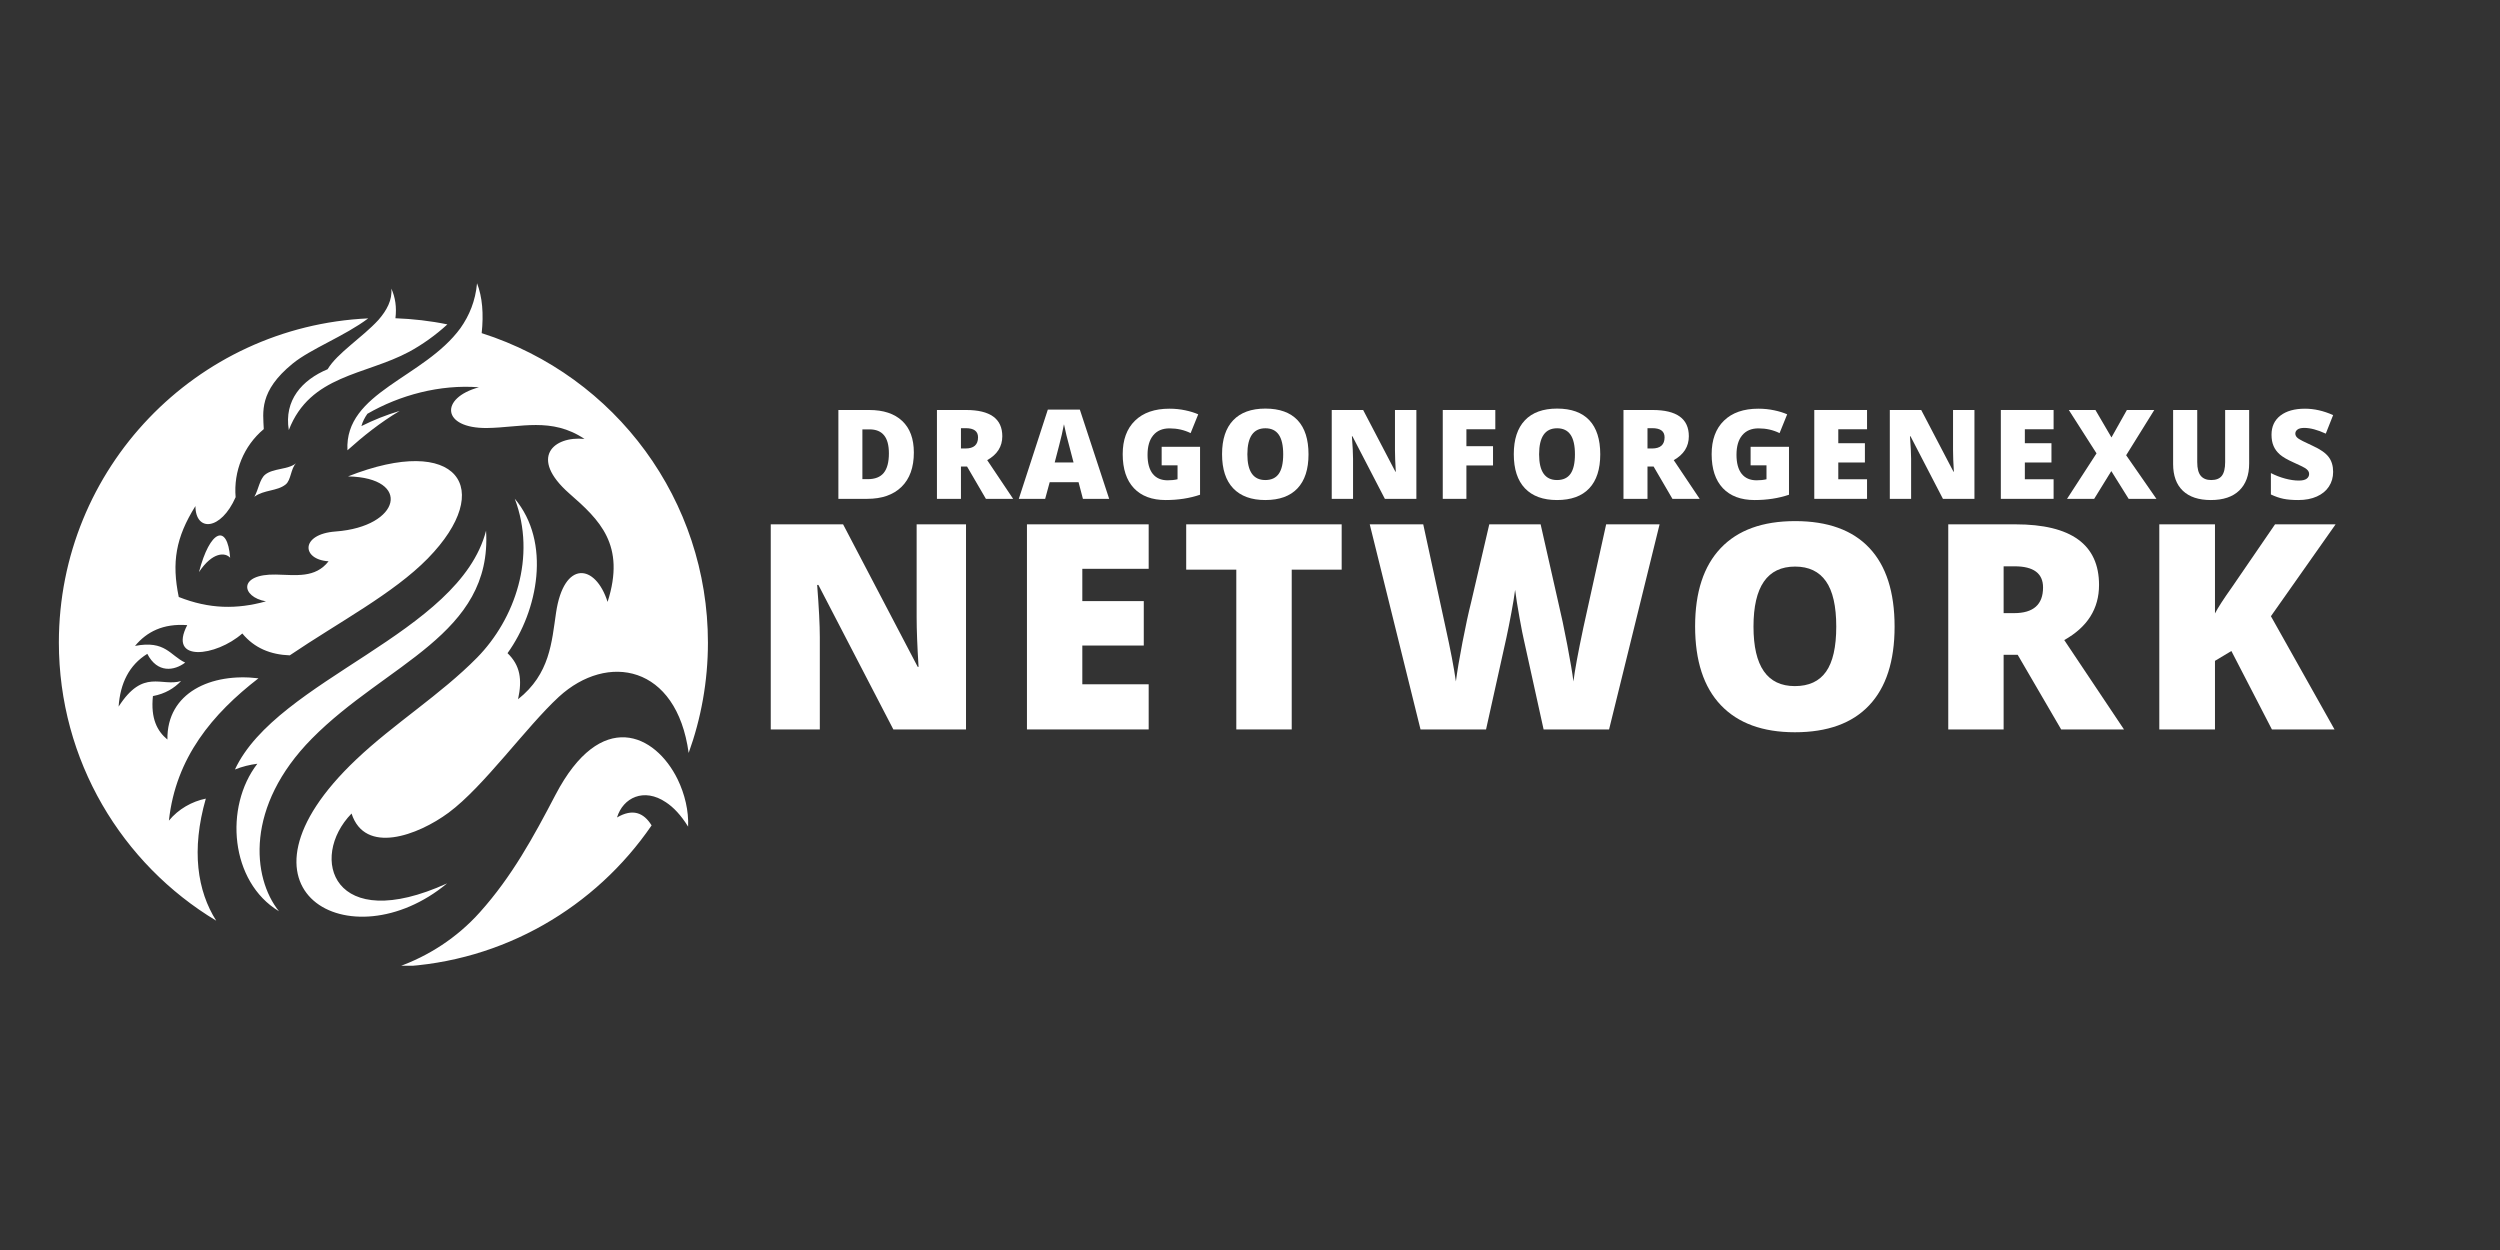 <svg xmlns="http://www.w3.org/2000/svg" xmlns:xlink="http://www.w3.org/1999/xlink" width="1000" zoomAndPan="magnify" viewBox="0 0 750 375" height="500" preserveAspectRatio="xMidYMid meet" version="1.0"><rect x="0" y="0" width="750" height="375" fill="#333333" stroke="none"/><defs><g/><clipPath id="438b776df4"><path d="M 17.617 84.973 L 212.617 84.973 L 212.617 289.723 L 17.617 289.723 Z M 17.617 84.973 " clip-rule="nonzero"/></clipPath></defs><g clip-path="url(#438b776df4)"><path fill="#ffffff" d="M 50.672 246.188 C 53.543 242.699 57.562 240.445 61.746 239.582 C 57.316 255.043 59.203 267.309 64.863 276.207 C 36.566 259.188 17.66 228.141 17.66 192.75 C 17.66 140.5 58.793 97.891 110.465 95.512 C 103.371 100.844 93.199 104.656 87.789 109.086 C 77.617 117.371 78.93 123.645 79.133 128.73 C 73.105 133.777 70.031 141.402 70.688 149.156 C 66.258 159.203 58.668 159.613 58.629 151.82 C 52.684 161.293 51.492 168.758 53.625 179.094 C 62.812 182.742 71.055 182.824 79.789 180.406 C 72.328 179.094 71.301 172.121 82.785 172.367 C 88.812 172.488 94.555 173.516 98.574 168.387 C 90.414 167.898 90.043 160.227 100.664 159.449 C 120.27 158.012 123.633 143.289 104.398 142.922 C 137.207 129.961 148.934 146.449 128.348 167.527 C 118.012 178.066 101.855 186.516 86.926 196.605 C 81.184 196.398 76.305 194.43 72.695 190.043 C 64.82 196.973 50.305 198.82 56.168 187.539 C 48.91 187.008 44.027 189.551 40.504 193.773 C 49.648 192.012 51 196.645 55.555 198.777 C 52.312 201.238 47.227 202.059 44.191 196.152 C 38.738 199.516 36.074 204.969 35.582 211.984 C 43.004 200.418 48.418 206.117 54.324 204.312 C 52.23 206.488 49.566 208.129 45.875 208.824 C 45.176 215.551 47.145 219.324 50.223 221.867 C 50.016 207.758 63.387 201.773 77.535 203.492 C 63.797 214.117 52.723 227.238 50.672 246.188 Z M 59.695 171.629 C 63.754 165.52 67.57 165.684 69.047 167.324 C 68.227 156.863 62.977 158.957 59.695 171.629 Z M 98.285 110.77 C 90.617 113.969 85.164 120.078 86.641 129.02 C 93.035 112.449 109.566 112.613 122.77 105.52 C 126.625 103.426 130.645 100.598 134.211 97.316 C 129.043 96.25 123.879 95.676 118.629 95.473 C 119.039 92.148 118.586 89.195 117.398 86.57 C 117.727 89.977 116.043 93.094 113.543 95.965 C 108.703 101.254 101.156 105.93 98.285 110.77 Z M 76.305 149.031 C 79.176 146.898 83.152 147.391 85.695 145.34 C 87.336 144.027 87.215 140.543 88.812 138.984 C 86.352 140.953 82.004 140.418 79.543 142.387 C 77.863 143.781 77.535 146.941 76.305 149.031 Z M 144.504 99.941 C 145.121 94.16 144.711 89.113 143.113 84.973 C 142.621 90.344 140.773 94.691 138.148 98.426 C 127.199 113.434 103.332 117.617 104.234 135.086 C 108.949 130.863 113.992 126.805 119.898 123.277 C 115.922 124.465 112.105 125.984 108.418 127.828 C 108.785 126.516 109.402 125.285 110.219 124.137 C 119.941 118.52 131.957 115.281 143.688 116.184 C 131.875 119.379 132.488 128.527 146.062 128.402 C 156.113 128.281 165.461 125.039 175.348 131.684 C 166.117 130.742 158.531 137.262 170.793 148.047 C 179.855 155.961 187.773 163.426 182.277 180.57 C 178.625 169.086 169.152 167.98 166.816 183.809 C 165.504 192.625 165.012 202.184 155.414 209.77 C 156.727 203.781 156.031 199.598 152.258 195.949 C 161.441 183.195 165.379 162.648 154.43 149.605 C 160.992 166.996 154.512 185.695 143.113 197.301 C 132.203 208.375 118.176 217.109 106.898 227.812 C 65.191 267.266 105.34 288.961 134.129 265.012 C 99.844 280.594 92.543 257.34 105.465 244.055 C 109.484 256.48 125.312 250.656 134.582 243.809 C 145.16 235.977 157.793 218.137 167.676 209.031 C 182.234 195.703 202.988 199.434 206.598 225.887 C 210.328 215.551 212.379 204.395 212.379 192.789 C 212.379 150.305 184.941 112.859 144.504 99.941 Z M 93.57 221.578 C 115.84 199.023 147.746 190.453 145.816 159.203 C 137.82 190.207 83.195 203.656 70.48 230.848 C 72.738 229.945 74.953 229.414 77.207 229.125 C 67.199 242.086 69.047 264.559 83.688 273.375 C 75.609 263.289 73.516 241.879 93.57 221.578 Z M 166.652 238.434 C 160.008 251.148 153.57 262.961 143.973 273.664 C 137.043 281.414 128.469 286.828 119.531 290.027 C 151.066 288.59 178.707 272.105 195.48 247.621 C 193.105 243.766 189.781 242.496 185.105 245.242 C 186.91 239.297 193.188 236.223 199.789 240.691 C 202.043 242.168 204.301 244.547 206.434 247.992 C 206.637 243.273 205.449 238.27 203.316 233.844 C 196.59 220.062 180.266 212.395 166.652 238.434 Z M 166.652 238.434 " fill-opacity="1" fill-rule="evenodd"/></g><g fill="#ffffff" fill-opacity="1"><g transform="translate(224.569, 218.832)"><g><path d="M 65.234 0 L 43.438 0 L 20.953 -43.344 L 20.578 -43.344 C 21.109 -36.531 21.375 -31.328 21.375 -27.734 L 21.375 0 L 6.656 0 L 6.656 -61.531 L 28.359 -61.531 L 50.75 -18.766 L 51 -18.766 C 50.613 -24.961 50.422 -29.941 50.422 -33.703 L 50.422 -61.531 L 65.234 -61.531 Z M 65.234 0 "/></g></g></g><g fill="#ffffff" fill-opacity="1"><g transform="translate(301.429, 218.832)"><g><path d="M 43.172 0 L 6.656 0 L 6.656 -61.531 L 43.172 -61.531 L 43.172 -48.188 L 23.266 -48.188 L 23.266 -38.5 L 41.703 -38.5 L 41.703 -25.172 L 23.266 -25.172 L 23.266 -13.547 L 43.172 -13.547 Z M 43.172 0 "/></g></g></g><g fill="#ffffff" fill-opacity="1"><g transform="translate(353.719, 218.832)"><g><path d="M 33.797 0 L 17.172 0 L 17.172 -47.938 L 2.141 -47.938 L 2.141 -61.531 L 48.781 -61.531 L 48.781 -47.938 L 33.797 -47.938 Z M 33.797 0 "/></g></g></g><g fill="#ffffff" fill-opacity="1"><g transform="translate(409.627, 218.832)"><g><path d="M 73.094 0 L 53.453 0 L 47.547 -26.812 C 47.273 -27.926 46.836 -30.148 46.234 -33.484 C 45.629 -36.828 45.188 -39.625 44.906 -41.875 C 44.676 -40.051 44.305 -37.785 43.797 -35.078 C 43.297 -32.367 42.801 -29.879 42.312 -27.609 C 41.82 -25.336 39.781 -16.133 36.188 0 L 16.531 0 L 1.297 -61.531 L 17.344 -61.531 L 24.031 -30.672 C 25.539 -23.859 26.578 -18.43 27.141 -14.391 C 27.504 -17.254 28.156 -21.141 29.094 -26.047 C 30.039 -30.961 30.922 -35.031 31.734 -38.25 L 37.156 -61.531 L 52.562 -61.531 L 57.828 -38.25 C 58.723 -34.52 59.633 -30.211 60.562 -25.328 C 61.488 -20.453 62.102 -16.805 62.406 -14.391 C 62.77 -17.504 63.766 -22.906 65.391 -30.594 L 72.219 -61.531 L 88.25 -61.531 Z M 73.094 0 "/></g></g></g><g fill="#ffffff" fill-opacity="1"><g transform="translate(504.158, 218.832)"><g><path d="M 64.219 -30.844 C 64.219 -20.488 61.676 -12.617 56.594 -7.234 C 51.52 -1.848 44.086 0.844 34.297 0.844 C 24.648 0.844 17.25 -1.863 12.094 -7.281 C 6.945 -12.695 4.375 -20.582 4.375 -30.938 C 4.375 -41.176 6.93 -48.992 12.047 -54.391 C 17.172 -59.797 24.613 -62.5 34.375 -62.5 C 44.164 -62.5 51.586 -59.816 56.641 -54.453 C 61.691 -49.098 64.219 -41.227 64.219 -30.844 Z M 21.891 -30.844 C 21.891 -18.945 26.023 -13 34.297 -13 C 38.504 -13 41.625 -14.441 43.656 -17.328 C 45.695 -20.223 46.719 -24.727 46.719 -30.844 C 46.719 -36.988 45.688 -41.523 43.625 -44.453 C 41.562 -47.391 38.477 -48.859 34.375 -48.859 C 26.051 -48.859 21.891 -42.852 21.891 -30.844 Z M 21.891 -30.844 "/></g></g></g><g fill="#ffffff" fill-opacity="1"><g transform="translate(577.821, 218.832)"><g><path d="M 23.266 -22.391 L 23.266 0 L 6.656 0 L 6.656 -61.531 L 26.812 -61.531 C 43.531 -61.531 51.891 -55.469 51.891 -43.344 C 51.891 -36.219 48.41 -30.707 41.453 -26.812 L 59.375 0 L 40.531 0 L 27.484 -22.391 Z M 23.266 -34.891 L 26.391 -34.891 C 32.191 -34.891 35.094 -37.457 35.094 -42.594 C 35.094 -46.82 32.25 -48.938 26.562 -48.938 L 23.266 -48.938 Z M 23.266 -34.891 "/></g></g></g><g fill="#ffffff" fill-opacity="1"><g transform="translate(641.134, 218.832)"><g><path d="M 59.219 0 L 40.438 0 L 28.281 -23.531 L 23.359 -20.578 L 23.359 0 L 6.656 0 L 6.656 -61.531 L 23.359 -61.531 L 23.359 -34.797 C 24.203 -36.453 25.898 -39.078 28.453 -42.672 L 41.375 -61.531 L 59.547 -61.531 L 40.141 -33.969 Z M 59.219 0 "/></g></g></g><g fill="#ffffff" fill-opacity="1"><g transform="translate(248.639, 149.654)"><g><path d="M 25.516 -13.891 C 25.516 -9.441 24.285 -6.016 21.828 -3.609 C 19.379 -1.203 15.938 0 11.5 0 L 2.875 0 L 2.875 -26.656 L 12.109 -26.656 C 16.391 -26.656 19.691 -25.562 22.016 -23.375 C 24.348 -21.188 25.516 -18.023 25.516 -13.891 Z M 18.031 -13.641 C 18.031 -16.078 17.547 -17.883 16.578 -19.062 C 15.617 -20.25 14.156 -20.844 12.188 -20.844 L 10.078 -20.844 L 10.078 -5.906 L 11.688 -5.906 C 13.875 -5.906 15.477 -6.539 16.5 -7.812 C 17.52 -9.082 18.031 -11.023 18.031 -13.641 Z M 18.031 -13.641 "/></g></g></g><g fill="#ffffff" fill-opacity="1"><g transform="translate(278.207, 149.654)"><g><path d="M 10.078 -9.703 L 10.078 0 L 2.875 0 L 2.875 -26.656 L 11.609 -26.656 C 18.859 -26.656 22.484 -24.031 22.484 -18.781 C 22.484 -15.695 20.973 -13.305 17.953 -11.609 L 25.734 0 L 17.562 0 L 11.906 -9.703 Z M 10.078 -15.109 L 11.438 -15.109 C 13.945 -15.109 15.203 -16.223 15.203 -18.453 C 15.203 -20.285 13.969 -21.203 11.5 -21.203 L 10.078 -21.203 Z M 10.078 -15.109 "/></g></g></g><g fill="#ffffff" fill-opacity="1"><g transform="translate(305.643, 149.654)"><g><path d="M 19.234 0 L 17.922 -5 L 9.266 -5 L 7.906 0 L 0 0 L 8.703 -26.766 L 18.312 -26.766 L 27.109 0 Z M 16.422 -10.906 L 15.281 -15.281 C 15.008 -16.25 14.68 -17.504 14.297 -19.047 C 13.922 -20.598 13.672 -21.707 13.547 -22.375 C 13.441 -21.75 13.227 -20.723 12.906 -19.297 C 12.582 -17.879 11.867 -15.082 10.766 -10.906 Z M 16.422 -10.906 "/></g></g></g><g fill="#ffffff" fill-opacity="1"><g transform="translate(334.92, 149.654)"><g><path d="M 13.578 -15.609 L 25.094 -15.609 L 25.094 -1.234 C 21.969 -0.172 18.531 0.359 14.781 0.359 C 10.676 0.359 7.5 -0.828 5.25 -3.203 C 3.008 -5.586 1.891 -8.988 1.891 -13.406 C 1.891 -17.707 3.117 -21.055 5.578 -23.453 C 8.035 -25.848 11.477 -27.047 15.906 -27.047 C 17.582 -27.047 19.164 -26.883 20.656 -26.562 C 22.145 -26.25 23.441 -25.848 24.547 -25.359 L 22.266 -19.719 C 20.348 -20.664 18.238 -21.141 15.938 -21.141 C 13.832 -21.141 12.207 -20.453 11.062 -19.078 C 9.914 -17.711 9.344 -15.758 9.344 -13.219 C 9.344 -10.727 9.859 -8.828 10.891 -7.516 C 11.93 -6.211 13.43 -5.562 15.391 -5.562 C 16.461 -5.562 17.445 -5.664 18.344 -5.875 L 18.344 -10.047 L 13.578 -10.047 Z M 13.578 -15.609 "/></g></g></g><g fill="#ffffff" fill-opacity="1"><g transform="translate(364.726, 149.654)"><g><path d="M 27.828 -13.359 C 27.828 -8.879 26.723 -5.473 24.516 -3.141 C 22.316 -0.805 19.098 0.359 14.859 0.359 C 10.68 0.359 7.473 -0.812 5.234 -3.156 C 3.004 -5.5 1.891 -8.914 1.891 -13.406 C 1.891 -17.844 3 -21.227 5.219 -23.562 C 7.438 -25.906 10.66 -27.078 14.891 -27.078 C 19.141 -27.078 22.359 -25.914 24.547 -23.594 C 26.734 -21.27 27.828 -17.859 27.828 -13.359 Z M 9.484 -13.359 C 9.484 -8.211 11.273 -5.641 14.859 -5.641 C 16.68 -5.641 18.031 -6.266 18.906 -7.516 C 19.789 -8.766 20.234 -10.711 20.234 -13.359 C 20.234 -16.023 19.785 -17.992 18.891 -19.266 C 18.004 -20.535 16.672 -21.172 14.891 -21.172 C 11.285 -21.172 9.484 -18.566 9.484 -13.359 Z M 9.484 -13.359 "/></g></g></g><g fill="#ffffff" fill-opacity="1"><g transform="translate(396.647, 149.654)"><g><path d="M 28.266 0 L 18.812 0 L 9.078 -18.781 L 8.922 -18.781 C 9.148 -15.82 9.266 -13.566 9.266 -12.016 L 9.266 0 L 2.875 0 L 2.875 -26.656 L 12.297 -26.656 L 21.984 -8.125 L 22.094 -8.125 C 21.926 -10.812 21.844 -12.973 21.844 -14.609 L 21.844 -26.656 L 28.266 -26.656 Z M 28.266 0 "/></g></g></g><g fill="#ffffff" fill-opacity="1"><g transform="translate(429.953, 149.654)"><g><path d="M 9.969 0 L 2.875 0 L 2.875 -26.656 L 18.641 -26.656 L 18.641 -20.875 L 9.969 -20.875 L 9.969 -15.797 L 17.953 -15.797 L 17.953 -10.016 L 9.969 -10.016 Z M 9.969 0 "/></g></g></g><g fill="#ffffff" fill-opacity="1"><g transform="translate(452.247, 149.654)"><g><path d="M 27.828 -13.359 C 27.828 -8.879 26.723 -5.473 24.516 -3.141 C 22.316 -0.805 19.098 0.359 14.859 0.359 C 10.68 0.359 7.473 -0.812 5.234 -3.156 C 3.004 -5.5 1.891 -8.914 1.891 -13.406 C 1.891 -17.844 3 -21.227 5.219 -23.562 C 7.438 -25.906 10.66 -27.078 14.891 -27.078 C 19.141 -27.078 22.359 -25.914 24.547 -23.594 C 26.734 -21.27 27.828 -17.859 27.828 -13.359 Z M 9.484 -13.359 C 9.484 -8.211 11.273 -5.641 14.859 -5.641 C 16.68 -5.641 18.031 -6.266 18.906 -7.516 C 19.789 -8.766 20.234 -10.711 20.234 -13.359 C 20.234 -16.023 19.785 -17.992 18.891 -19.266 C 18.004 -20.535 16.672 -21.172 14.891 -21.172 C 11.285 -21.172 9.484 -18.566 9.484 -13.359 Z M 9.484 -13.359 "/></g></g></g><g fill="#ffffff" fill-opacity="1"><g transform="translate(484.168, 149.654)"><g><path d="M 10.078 -9.703 L 10.078 0 L 2.875 0 L 2.875 -26.656 L 11.609 -26.656 C 18.859 -26.656 22.484 -24.031 22.484 -18.781 C 22.484 -15.695 20.973 -13.305 17.953 -11.609 L 25.734 0 L 17.562 0 L 11.906 -9.703 Z M 10.078 -15.109 L 11.438 -15.109 C 13.945 -15.109 15.203 -16.223 15.203 -18.453 C 15.203 -20.285 13.969 -21.203 11.5 -21.203 L 10.078 -21.203 Z M 10.078 -15.109 "/></g></g></g><g fill="#ffffff" fill-opacity="1"><g transform="translate(511.604, 149.654)"><g><path d="M 13.578 -15.609 L 25.094 -15.609 L 25.094 -1.234 C 21.969 -0.172 18.531 0.359 14.781 0.359 C 10.676 0.359 7.5 -0.828 5.25 -3.203 C 3.008 -5.586 1.891 -8.988 1.891 -13.406 C 1.891 -17.707 3.117 -21.055 5.578 -23.453 C 8.035 -25.848 11.477 -27.047 15.906 -27.047 C 17.582 -27.047 19.164 -26.883 20.656 -26.562 C 22.145 -26.25 23.441 -25.848 24.547 -25.359 L 22.266 -19.719 C 20.348 -20.664 18.238 -21.141 15.938 -21.141 C 13.832 -21.141 12.207 -20.453 11.062 -19.078 C 9.914 -17.711 9.344 -15.758 9.344 -13.219 C 9.344 -10.727 9.859 -8.828 10.891 -7.516 C 11.93 -6.211 13.43 -5.562 15.391 -5.562 C 16.461 -5.562 17.445 -5.664 18.344 -5.875 L 18.344 -10.047 L 13.578 -10.047 Z M 13.578 -15.609 "/></g></g></g><g fill="#ffffff" fill-opacity="1"><g transform="translate(541.409, 149.654)"><g><path d="M 18.703 0 L 2.875 0 L 2.875 -26.656 L 18.703 -26.656 L 18.703 -20.875 L 10.078 -20.875 L 10.078 -16.688 L 18.062 -16.688 L 18.062 -10.906 L 10.078 -10.906 L 10.078 -5.875 L 18.703 -5.875 Z M 18.703 0 "/></g></g></g><g fill="#ffffff" fill-opacity="1"><g transform="translate(564.068, 149.654)"><g><path d="M 28.266 0 L 18.812 0 L 9.078 -18.781 L 8.922 -18.781 C 9.148 -15.82 9.266 -13.566 9.266 -12.016 L 9.266 0 L 2.875 0 L 2.875 -26.656 L 12.297 -26.656 L 21.984 -8.125 L 22.094 -8.125 C 21.926 -10.812 21.844 -12.973 21.844 -14.609 L 21.844 -26.656 L 28.266 -26.656 Z M 28.266 0 "/></g></g></g><g fill="#ffffff" fill-opacity="1"><g transform="translate(597.375, 149.654)"><g><path d="M 18.703 0 L 2.875 0 L 2.875 -26.656 L 18.703 -26.656 L 18.703 -20.875 L 10.078 -20.875 L 10.078 -16.688 L 18.062 -16.688 L 18.062 -10.906 L 10.078 -10.906 L 10.078 -5.875 L 18.703 -5.875 Z M 18.703 0 "/></g></g></g><g fill="#ffffff" fill-opacity="1"><g transform="translate(620.034, 149.654)"><g><path d="M 26.891 0 L 18.562 0 L 13.359 -8.328 L 8.219 0 L 0.078 0 L 8.922 -13.641 L 0.609 -26.656 L 8.594 -26.656 L 13.406 -18.422 L 18.031 -26.656 L 26.25 -26.656 L 17.812 -13.078 Z M 26.891 0 "/></g></g></g><g fill="#ffffff" fill-opacity="1"><g transform="translate(649.201, 149.654)"><g><path d="M 25.547 -26.656 L 25.547 -10.609 C 25.547 -7.117 24.555 -4.414 22.578 -2.5 C 20.609 -0.594 17.766 0.359 14.047 0.359 C 10.41 0.359 7.613 -0.566 5.656 -2.422 C 3.707 -4.285 2.734 -6.961 2.734 -10.453 L 2.734 -26.656 L 9.969 -26.656 L 9.969 -11.016 C 9.969 -9.129 10.32 -7.758 11.031 -6.906 C 11.738 -6.062 12.781 -5.641 14.156 -5.641 C 15.625 -5.641 16.688 -6.062 17.344 -6.906 C 18.008 -7.75 18.344 -9.129 18.344 -11.047 L 18.344 -26.656 Z M 25.547 -26.656 "/></g></g></g><g fill="#ffffff" fill-opacity="1"><g transform="translate(679.627, 149.654)"><g><path d="M 20.312 -8.094 C 20.312 -6.438 19.891 -4.969 19.047 -3.688 C 18.211 -2.406 17.004 -1.41 15.422 -0.703 C 13.848 0.004 11.992 0.359 9.859 0.359 C 8.086 0.359 6.598 0.234 5.391 -0.016 C 4.191 -0.266 2.941 -0.695 1.641 -1.312 L 1.641 -7.734 C 3.016 -7.023 4.441 -6.473 5.922 -6.078 C 7.41 -5.68 8.773 -5.484 10.016 -5.484 C 11.078 -5.484 11.859 -5.664 12.359 -6.031 C 12.859 -6.406 13.109 -6.883 13.109 -7.469 C 13.109 -7.832 13.008 -8.148 12.812 -8.422 C 12.613 -8.703 12.289 -8.984 11.844 -9.266 C 11.395 -9.547 10.211 -10.117 8.297 -10.984 C 6.555 -11.766 5.25 -12.523 4.375 -13.266 C 3.508 -14.016 2.867 -14.867 2.453 -15.828 C 2.035 -16.785 1.828 -17.922 1.828 -19.234 C 1.828 -21.691 2.719 -23.609 4.5 -24.984 C 6.289 -26.359 8.75 -27.047 11.875 -27.047 C 14.633 -27.047 17.445 -26.406 20.312 -25.125 L 18.109 -19.562 C 15.617 -20.707 13.469 -21.281 11.656 -21.281 C 10.719 -21.281 10.035 -21.113 9.609 -20.781 C 9.18 -20.457 8.969 -20.051 8.969 -19.562 C 8.969 -19.039 9.238 -18.57 9.781 -18.156 C 10.32 -17.75 11.789 -17 14.188 -15.906 C 16.477 -14.863 18.07 -13.75 18.969 -12.562 C 19.863 -11.383 20.312 -9.895 20.312 -8.094 Z M 20.312 -8.094 "/></g></g></g></svg>